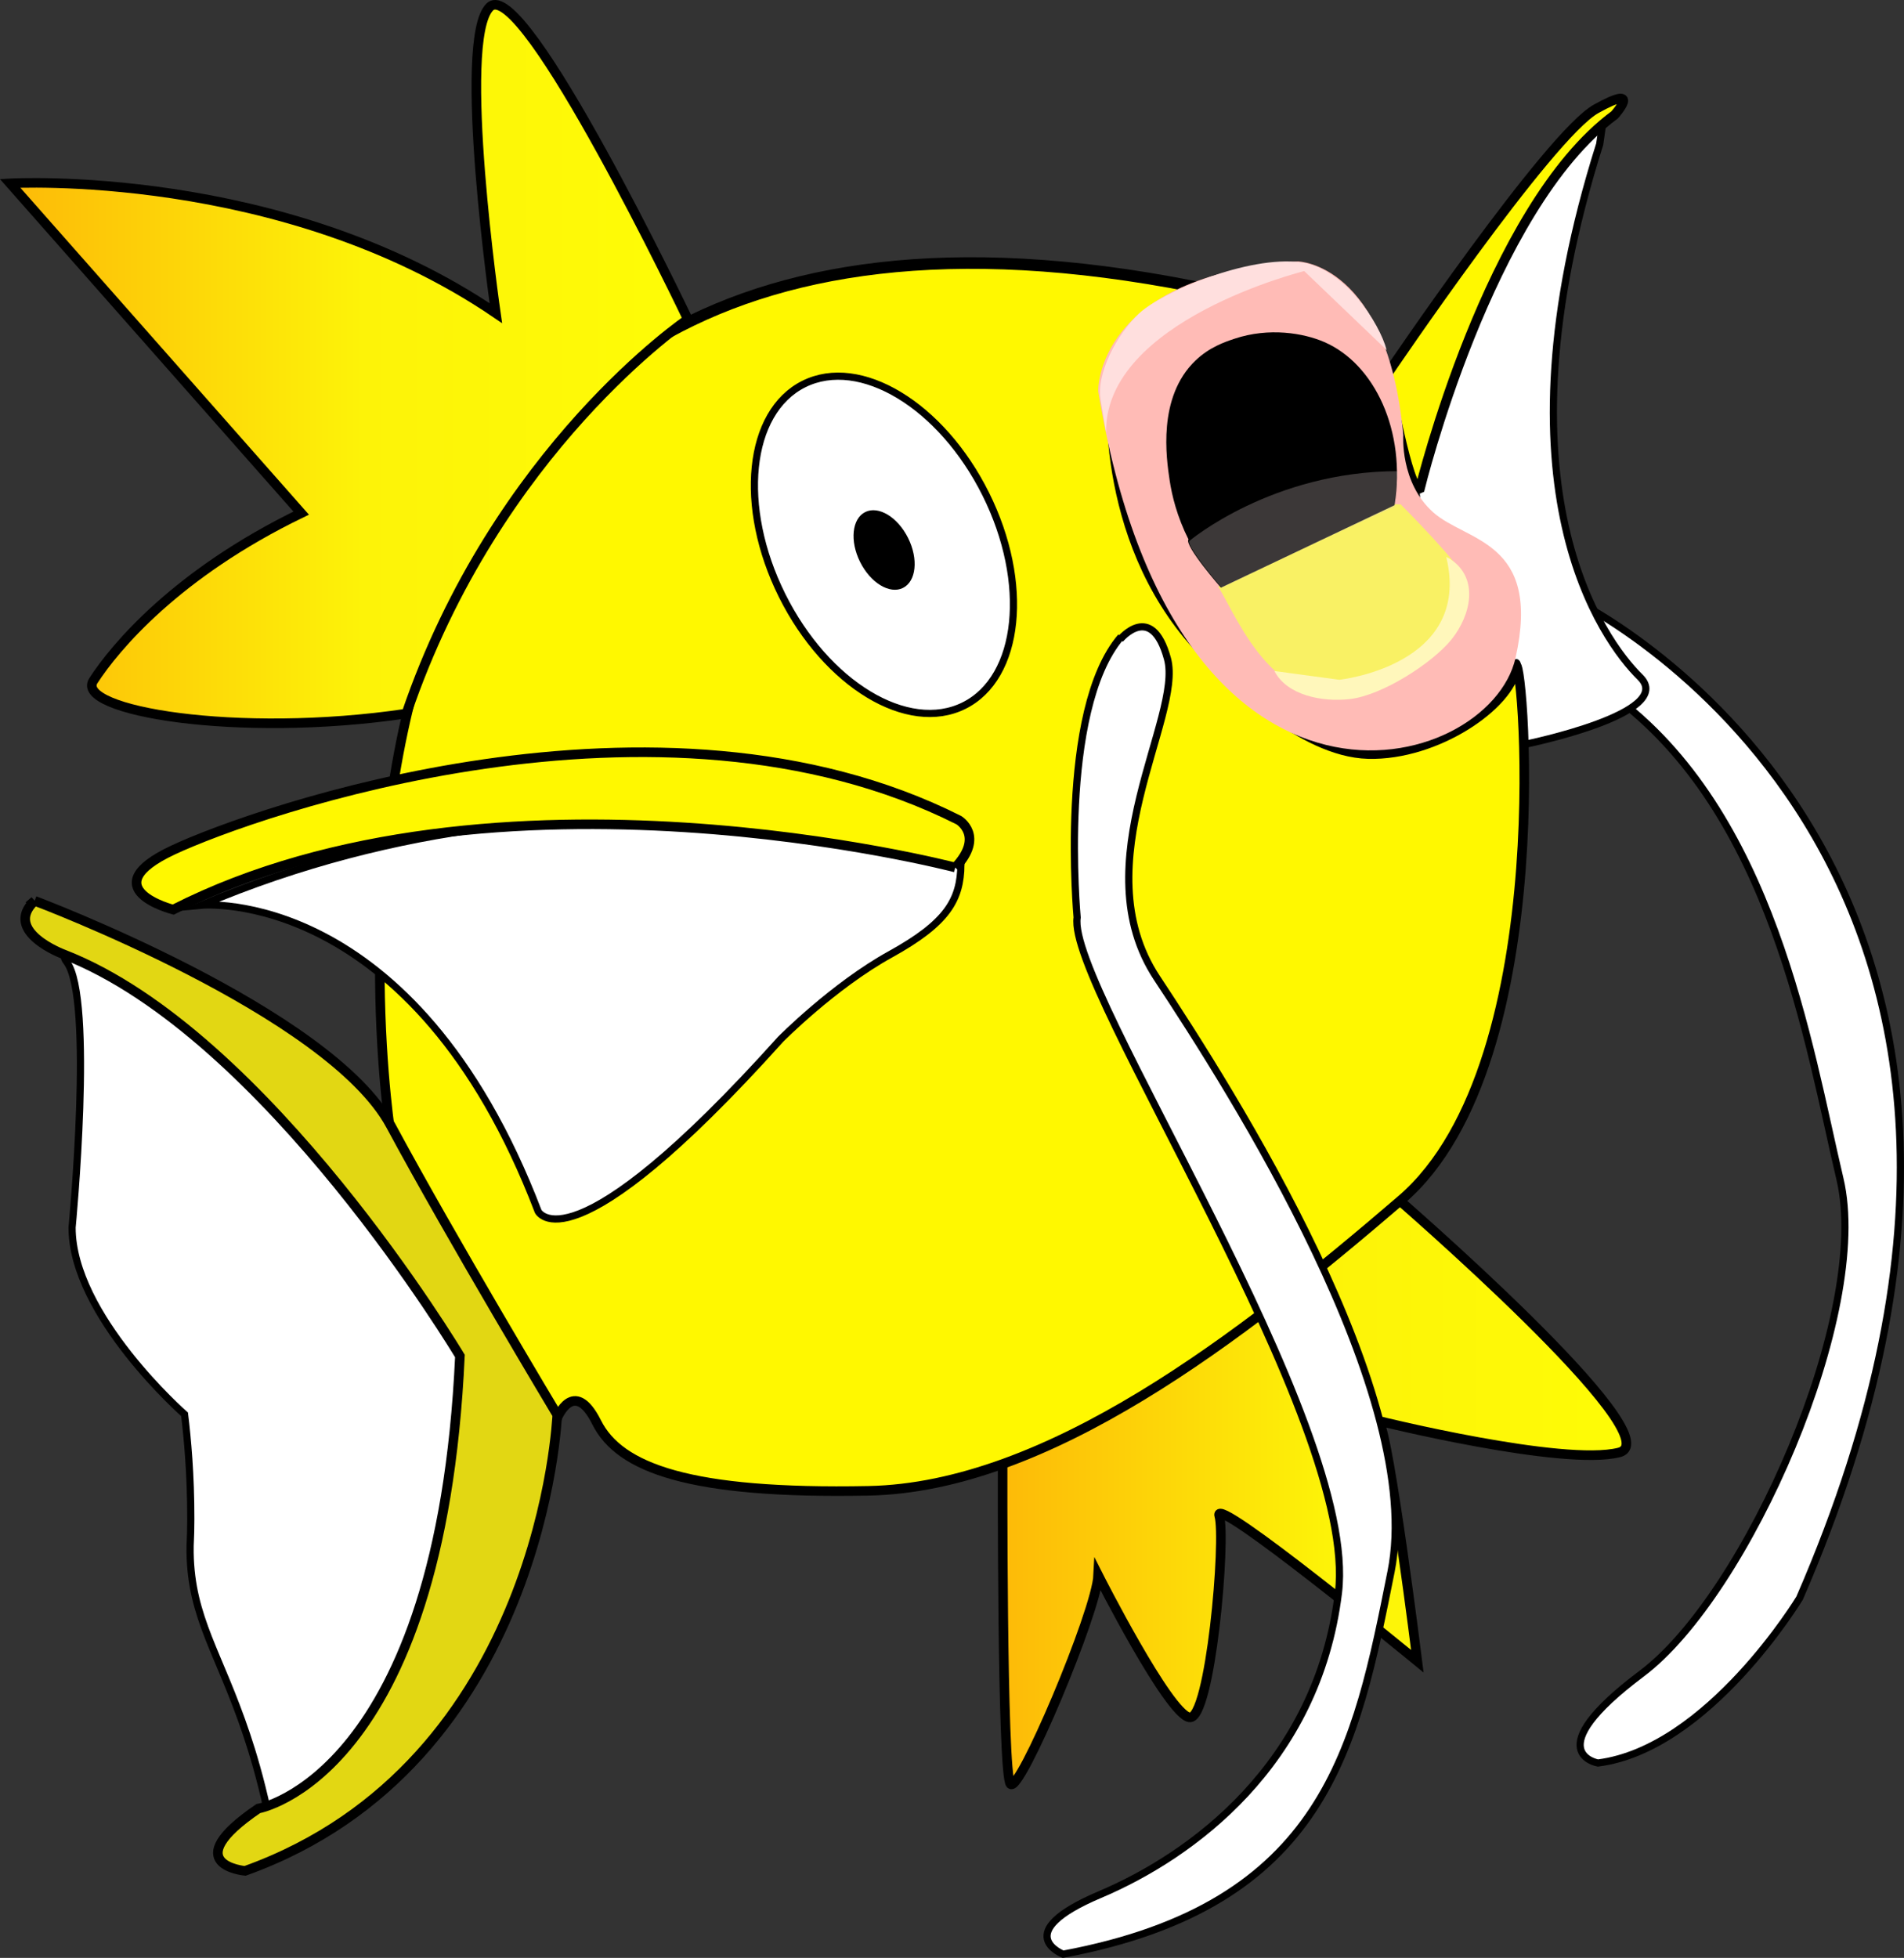 <?xml version="1.0" encoding="UTF-8"?>
<svg id="Layer_1" data-name="Layer 1" xmlns="http://www.w3.org/2000/svg" width="795.6" height="817.84" xmlns:xlink="http://www.w3.org/1999/xlink" viewBox="0 0 795.6 817.84">
  <rect x="0" y="0" width="795.6" height="817.84" fill="#333333" stroke="none"/>
  <defs>
    <linearGradient id="linear-gradient" x1="418.94" y1="622.2" x2="679.59" y2="622.2" gradientUnits="userSpaceOnUse">
      <stop offset="0" stop-color="#f15a24"/>
      <stop offset="0" stop-color="#f15b23"/>
      <stop offset="0" stop-color="#fdba08"/>
      <stop offset=".52" stop-color="#fdf308"/>
      <stop offset="1" stop-color="#fefc06"/>
    </linearGradient>
    <linearGradient id="linear-gradient-2" x1="4.22" y1="152.06" x2="287.42" y2="152.06" xlink:href="#linear-gradient"/>
  </defs>
  <g id="Fish3">
    <path d="M418.95,608.56s-.37,132.26,3.3,136.66c3.66,4.4,35.9-71.81,36.64-87.2,0,0,29.31,57.89,38.1,59.35,8.79,1.47,15.39-74.74,12.46-84.27s82.8,60.82,82.8,60.82c0,0-11.72-93.79-16.12-100.39,0,0,76.94,19.05,100.39,13.19,23.45-5.86-94.52-107.71-94.52-107.71,0,0-107.71,101.12-163.03,109.54Z" fill="url(#linear-gradient)" stroke="#000" stroke-miterlimit="10" stroke-width="4"/>
    <path d="M657.09,250.25s228.98,108.81,94.89,417.3c0,0-38.1,63.02-84.27,68.88,0,0-25.65-4.4,18.32-37.37,43.96-32.97,95.99-150.94,82.8-206.63-13.19-55.69-27.84-153.14-95.26-202.24" fill="#fff" stroke="#000" stroke-miterlimit="10" stroke-width="3"/>
    <path d="M637.67,310.81s63.02-12.86,47.63-27.98c-15.39-15.13-62.37-78.76-16.85-222.61l1.47-10.26s-82.07,87.93-78.4,152.7c3.61,63.77,46.16,108.16,46.16,108.16Z" fill="#fff" stroke="#000" stroke-miterlimit="10" stroke-width="3"/>
    <path d="M111.79,756.57c-3.01-13.98-6.37-24.91-8.67-31.79-11.43-34.25-23.25-48.71-23.69-76.24-.08-4.79.27-4.71.29-13.97.03-18.6-1.37-33.72-2.6-43.79,0,0-47-41.26-47-78.02,0,0,9.25-96.02-2.31-111.02-11.56-15,94,30.01,166.43,168.79,0,0,47.77,111.77-82.44,186.04Z" fill="#fff" stroke="#000" stroke-miterlimit="10" stroke-width="3"/>
    <path d="M163.59,474.83S91.78,38.85,498.45,118.72c0,0-32.24,20.52-33.71,37.37s-2.2,82.8,48.36,124.57c0,0,30.04,32.24,58.62,32.97,28.58.73,59.35-20.52,61.55-35.9,2.2-15.39,19.78,164.13-47.63,222.02-67.41,57.89-148.01,120.17-222.75,121.63-74.74,1.47-104.05-9.53-113.57-28.58-9.53-19.05-16.49-1.83-16.49-1.83l-69.24-116.14Z" fill="#ea8206" stroke="#000" stroke-miterlimit="10" stroke-width="3"/>
    <path d="M163.59,476.19S91.78,40.21,498.45,120.07c0,0-32.24,20.52-33.71,37.37s-2.2,82.8,48.36,124.57c0,0,30.04,32.24,58.62,32.97,28.58.73,59.35-20.52,61.55-35.9s19.78,164.13-47.63,222.02c-67.41,57.89-148.01,120.17-222.75,121.63-74.74,1.47-104.05-9.53-113.57-28.58-9.53-19.05-16.49-1.83-16.49-1.83l-69.24-116.14Z" fill="#fff800" stroke="#000" stroke-miterlimit="10" stroke-width="4"/>
    <path d="M401.53,361.19s-151.71-53.42-317.37,16.92c0,0,88.62-8.43,140.7,127.86,0,0,13.02,26.38,101.28-71.81,0,0,22.06-22.35,45.94-35.54,23.87-13.19,29.26-22.85,29.46-37.44Z" fill="#fff" stroke="#000" stroke-miterlimit="10" stroke-width="3"/>
    <path d="M593.34,204.08s28.58-117.24,81.33-156.07c0,0,12.09-13.56-7.69-2.56-19.78,10.99-87.2,110.64-87.2,110.64,0,0,8.79,50.56,13.56,47.99Z" fill="#fff800" stroke="#000" stroke-miterlimit="10" stroke-width="4"/>
    <path d="M14.48,376.28s123.1,46.16,148.75,93.79c25.65,47.63,69.61,120.9,69.61,120.9,0,0-5.86,145.82-130.43,190.51,0,0-28.94-2.56,5.5-26.01,0,0,76.2-13.19,84.27-189.05,0,0-80.6-134.82-165.6-167.8,0,0-25.65-9.53-12.09-22.35Z" fill="#e2d713" stroke="#000" stroke-miterlimit="10" stroke-width="4"/>
    <path d="M458.89,163.42s-1.47-48.36,83.53-54.22c0,0,37.37.73,43.96,72.54,0,0-1.47,19.78,12.46,32.24s45.43,11.72,34.44,60.82c-10.99,49.09-142.15,85-174.39-111.38Z" fill="#ffbbb6"/>
    <path d="M509.08,245.12s35.9-35.9,76.2-34.44c0,0,25.28,25.28,27.48,31.87s-1.47,31.51-40.3,45.43c-38.84,13.92-54.96-29.31-63.38-42.87Z" fill="#f9f164"/>
    <path d="M496.62,225.33c-4.82-9.63-6.91-18.28-7.88-24.73-1.36-9.09-5.18-34.73,10.81-50.01,5.85-5.59,12.19-7.72,16.21-9.07,14.55-4.88,29.03-2.37,37.64,1.37,20.91,9.08,34.28,37.09,29.31,68.14l-72.54,34.44s-15.39-17.59-13.56-20.15Z"/>
    <path d="M496.99,225.95s34.5-29.07,87.1-29.14l-1.35,14.9s-18.97,8.13-72.26,33.87c0,0-15.07-17.58-13.49-19.64Z" fill="#d1c3c3" opacity=".29"/>
    <path d="M399.17,362.36s-192.71-50.56-326.8,17.59c0,0-34.44-8.79,0-24.91,34.44-16.12,202.97-75.47,328.27-12.46,0,0,10.99,6.59-1.47,19.78Z" fill="#fff800" stroke="#000" stroke-miterlimit="10" stroke-width="4"/>
    <path d="M468.05,267.1s13.19-16.12,19.78,8.06c6.59,24.18-35.9,85.73-4.4,133.36,31.51,47.63,112.48,174.76,97.82,248.03-14.65,73.27-27.11,139.22-137.02,159.74,0,0-22.71-8.79,15.39-24.91,38.1-16.12,90.86-54.22,99.65-126.03,8.79-71.81-113.57-252.8-109.18-282.1,0,0-8.06-86.46,18.32-117.24" fill="#fff" stroke="#000" stroke-miterlimit="10" stroke-width="3"/>
    <ellipse cx="369.36" cy="227.6" rx="47.53" ry="75.04" transform="translate(-62.74 188.62) rotate(-26.49)" fill="#fff" stroke="#000" stroke-miterlimit="10" stroke-width="3"/>
    <ellipse cx="369.43" cy="229.76" rx="11.21" ry="17.7" transform="translate(-63.7 188.88) rotate(-26.49)"/>
    <path d="M169.79,298.08c-70.98,10.48-138.83-1.3-130.77-13.76,9.01-13.92,34.76-44.78,86.83-69.98L4.22,76.59s113.57-6.59,202.97,54.22c0,0-16.49-113.94-2.56-127.86,13.92-13.92,82.8,130.43,82.8,130.43,0,0-79.92,53.9-117.63,164.71Z" fill="url(#linear-gradient-2)" stroke="#000" stroke-miterlimit="10" stroke-width="4"/>
    <path d="M606.53,267.1c-7.66,9.55-28.63,23.32-42.5,24.91-11.45,1.31-26.22-1.48-31.51-11.72l27.11,3.66s55.69-5.86,44.7-51.29c0,0,1.45.72,1.47.73,12.46,8.06,8.83,23.61.73,33.71Z" fill="#fff7bb"/>
    <path d="M476.11,130.81c9.53-8.79,45.43-24.18,67.41-21.25,18.29,2.44,33.01,25.48,35.9,36.64l-34.44-32.97s-83.46,20.68-82.8,67.41c0,0-2.19-13.17-2.2-13.19-2.2-10.99,6.61-27.86,16.12-36.64Z" fill="#ffdfde"/>
  </g>
</svg>